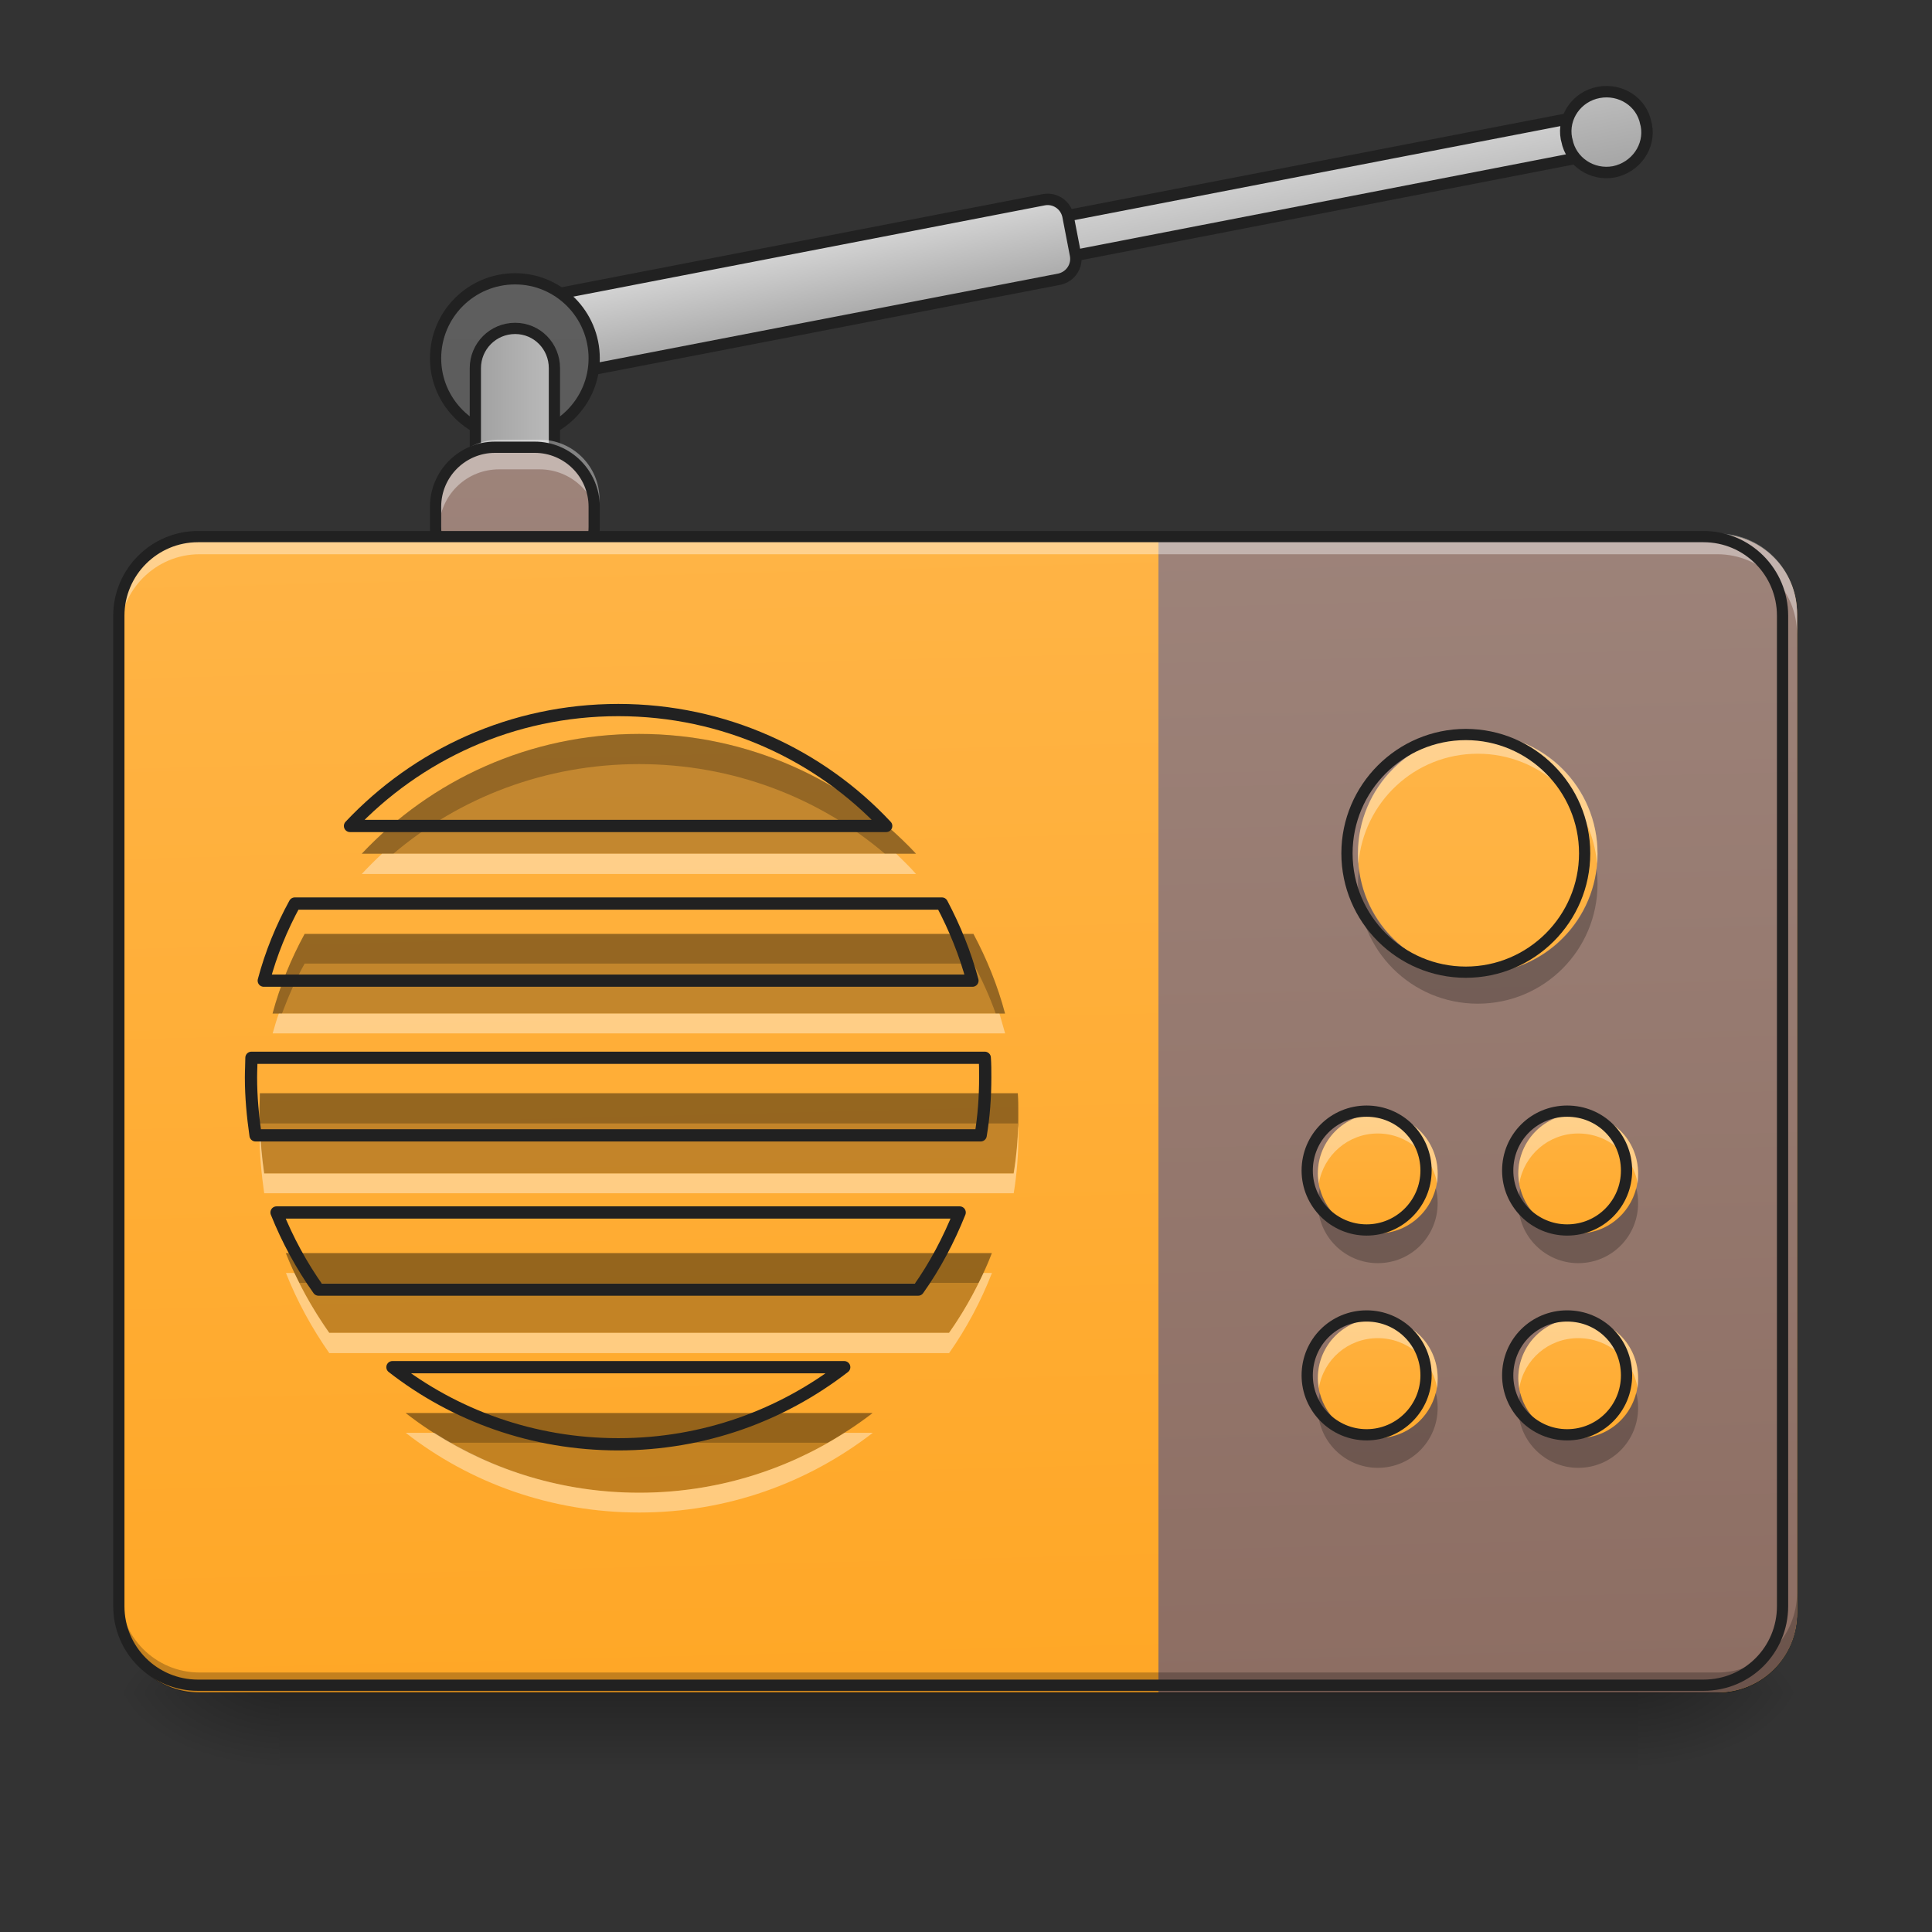 <svg height="16" viewBox="0 0 16 16" width="16" xmlns="http://www.w3.org/2000/svg" xmlns:xlink="http://www.w3.org/1999/xlink"><rect x="0" y="0" width="16" height="16" fill="#333333" stroke="none"/><linearGradient id="a" gradientUnits="userSpaceOnUse" x1="7.938" x2="7.938" y1="14.017" y2="14.678"><stop offset="0" stop-opacity=".275"/><stop offset="1" stop-opacity="0"/></linearGradient><linearGradient id="b"><stop offset="0" stop-opacity=".314"/><stop offset=".222" stop-opacity=".275"/><stop offset="1" stop-opacity="0"/></linearGradient><radialGradient id="c" cx="450.909" cy="189.579" gradientTransform="matrix(0 -.039 -.07 -0 26.727 31.798)" gradientUnits="userSpaceOnUse" r="21.167" xlink:href="#b"/><radialGradient id="d" cx="450.909" cy="189.579" gradientTransform="matrix(-0 .039 .07 0 -10.85 -3.764)" gradientUnits="userSpaceOnUse" r="21.167" xlink:href="#b"/><radialGradient id="e" cx="450.909" cy="189.579" gradientTransform="matrix(-0 -.039 .07 -0 -10.85 31.798)" gradientUnits="userSpaceOnUse" r="21.167" xlink:href="#b"/><radialGradient id="f" cx="450.909" cy="189.579" gradientTransform="matrix(0 .039 -.07 0 26.727 -3.764)" gradientUnits="userSpaceOnUse" r="21.167" xlink:href="#b"/><linearGradient id="g"><stop offset="0" stop-color="#9e9e9e"/><stop offset="1" stop-color="#e0e0e0"/></linearGradient><linearGradient id="h" gradientUnits="userSpaceOnUse" x1="354.542" x2="354.542" xlink:href="#g" y1="-94.583" y2="-136.917"/><linearGradient id="i" gradientUnits="userSpaceOnUse" x1="209.021" x2="209.021" xlink:href="#g" y1="-105.167" y2="-136.917"/><linearGradient id="j"><stop offset="0" stop-color="#9e9e9e"/><stop offset="1" stop-color="#bdbdbd"/></linearGradient><linearGradient id="k" gradientUnits="userSpaceOnUse" x1="428.625" x2="428.625" xlink:href="#j" y1="-105.167" y2="-131.625"/><linearGradient id="l" gradientUnits="userSpaceOnUse" x1="148.167" x2="148.167" y1="249.375" y2="-173.958"><stop offset="0" stop-color="#424242"/><stop offset="1" stop-color="#616161"/></linearGradient><linearGradient id="m" gradientUnits="userSpaceOnUse" x1="125.5" x2="149.667" xlink:href="#j" y1="-91.938" y2="-91.938"/><linearGradient id="n"><stop offset="0" stop-color="#8d6e63"/><stop offset="1" stop-color="#a1887f"/></linearGradient><linearGradient id="o" gradientUnits="userSpaceOnUse" x1="5.623" x2="5.623" xlink:href="#n" y1="13.769" y2="1.531"/><linearGradient id="p"><stop offset="0" stop-color="#ffa726"/><stop offset="1" stop-color="#ffb74d"/></linearGradient><linearGradient id="q" gradientTransform="matrix(.038 0 0 .109 -2.927 16.821)" gradientUnits="userSpaceOnUse" x1="306.917" x2="305.955" xlink:href="#p" y1="-25.792" y2="-135.329"/><linearGradient id="r" gradientTransform="matrix(.038 0 0 .109 -2.927 16.821)" gradientUnits="userSpaceOnUse" x1="306.917" x2="305.955" xlink:href="#n" y1="-25.792" y2="-135.329"/><linearGradient id="s" gradientUnits="userSpaceOnUse" x1="12.569" x2="12.569" xlink:href="#p" y1="14.017" y2="4.425"/><linearGradient id="t" gradientUnits="userSpaceOnUse" x1="11.411" x2="11.411" xlink:href="#p" y1="10.709" y2="8.394"/><linearGradient id="u" gradientUnits="userSpaceOnUse" x1="13.072" x2="13.072" xlink:href="#p" y1="10.709" y2="8.394"/><linearGradient id="v" gradientUnits="userSpaceOnUse" x1="11.411" x2="11.411" xlink:href="#p" y1="12.405" y2="10.089"/><linearGradient id="w" gradientUnits="userSpaceOnUse" x1="13.072" x2="13.072" xlink:href="#p" y1="12.405" y2="10.089"/><path d="m2.316 14.016h11.246v.664h-11.246zm0 0" fill="url(#a)"/><path d="m13.562 14.016h1.32v-.66h-1.32zm0 0" fill="url(#c)"/><path d="m2.316 14.016h-1.324v.664h1.324zm0 0" fill="url(#d)"/><path d="m2.316 14.016h-1.324v-.66h1.324zm0 0" fill="url(#e)"/><path d="m13.562 14.016h1.32v.664h-1.32zm0 0" fill="url(#f)"/><g stroke-width="3"><path d="m264.599-126.364 158.768.024c5.836.04 10.488 2.406 10.591 5.346-.02 2.918-4.758 5.236-10.594 5.196l-158.79.099c-5.836-.04-10.611-2.428-10.591-5.346s4.758-5.236 10.616-5.319zm0 0" fill="url(#h)" stroke="#212121" stroke-linecap="round" stroke-linejoin="round" transform="matrix(.031 -.006 .006 .031 .742 7.417)"/><path d="m142.852-131.628 137.561-.003c2.918.02 5.29 2.354 5.393 5.294l-.002 10.542c-.02 2.918-2.354 5.29-5.294 5.393l-137.684-.019c-2.918-.02-5.29-2.354-5.27-5.272l.025-10.665c.02-2.918 2.354-5.29 5.272-5.27zm0 0" fill="url(#i)" stroke="#212121" stroke-linecap="round" stroke-linejoin="round" transform="matrix(.031 -.006 .006 .031 .742 7.417)"/><path d="m428.639-131.61c5.836.04 10.602 4.586 10.584 10.298l.034.514c-.018 5.713-4.787 10.311-10.645 10.394-5.836-.04-10.58-4.709-10.562-10.421l-.034-.514c.018-5.713 4.787-10.311 10.623-10.271zm0 0" fill="url(#k)" stroke="#212121" stroke-linecap="round" stroke-linejoin="round" transform="matrix(.031 -.006 .006 .031 .742 7.417)"/><path d="m137.612-142.257c11.624 0 21.123 9.499 21.123 21.248 0 11.624-9.499 21.123-21.123 21.123-11.749 0-21.248-9.499-21.248-21.123 0-11.749 9.499-21.248 21.248-21.248zm0 0" fill="url(#l)" stroke="#212121" stroke-linecap="round" stroke-linejoin="round" transform="matrix(.031 0 0 .031 0 6.719)"/><path d="m137.612-129.008c5.874 0 10.499 4.75 10.499 10.624v52.87c0 5.874-4.625 10.624-10.499 10.624s-10.624-4.75-10.624-10.624v-52.87c0-5.874 4.75-10.624 10.624-10.624zm0 0" fill="url(#m)" stroke="#212121" stroke-linecap="round" stroke-linejoin="round" transform="matrix(.031 0 0 .031 0 6.719)"/></g><path d="m4.133 3.68h.332c.273 0 .496.223.496.496v.168c0 .273-.223.496-.496.496h-.332c-.273 0-.496-.223-.496-.496v-.168c0-.273.223-.496.496-.496zm0 0" fill="url(#o)"/><path d="m4.133 3.641c-.273 0-.496.219-.496.496v.164.043c.023-.258.234-.457.496-.457h.336c.258 0 .473.199.492.457 0-.016.004-.027.004-.043v-.164c0-.277-.223-.496-.496-.496zm0 0" fill="#fff" fill-opacity=".392"/><path d="m132.237-97.261h10.624c8.749 0 15.873 7.124 15.873 15.873v5.374c0 8.749-7.124 15.873-15.873 15.873h-10.624c-8.749 0-15.873-7.124-15.873-15.873v-5.374c0-8.749 7.124-15.873 15.873-15.873zm0 0" fill="none" stroke="#212121" stroke-linecap="round" stroke-linejoin="round" stroke-width="3" transform="matrix(.031 0 0 .031 0 6.719)"/><path d="m1.652 4.426h12.57c.367 0 .66.297.66.66v8.27c0 .367-.293.66-.66.66h-12.57c-.363 0-.66-.293-.66-.66v-8.27c0-.363.297-.66.66-.66zm0 0" fill="url(#q)"/><path d="m9.594 4.426v9.59h4.629c.367 0 .66-.293.66-.66v-8.27c0-.367-.293-.66-.66-.66zm0 0" fill="url(#r)"/><path d="m1.652 14.023c-.363 0-.66-.297-.66-.66v-.172c0 .363.297.66.66.66h12.57c.367 0 .66-.297.66-.66v.172c0 .363-.293.66-.66.66zm0 0" fill-opacity=".235"/><path d="m1.652 4.418c-.363 0-.66.297-.66.66v.172c0-.363.297-.66.66-.66h12.57c.367 0 .66.297.66.66v-.172c0-.363-.293-.66-.66-.66zm0 0" fill="#fff" fill-opacity=".392"/><path d="m52.87-73.389h402.212c11.749 0 21.123 9.499 21.123 21.123v264.6c0 11.749-9.374 21.123-21.123 21.123h-402.212c-11.624 0-21.123-9.374-21.123-21.123v-264.6c0-11.624 9.499-21.123 21.123-21.123zm0 0" fill="none" stroke="#212121" stroke-linecap="round" stroke-width="3" transform="matrix(.031 0 0 .031 0 6.719)"/><path d="m5.293 6.078c-.91 0-1.723.383-2.297.992h4.59c-.57-.609-1.387-.992-2.293-.992zm-2.77 1.656c-.113.207-.203.426-.266.66h6.066c-.062-.234-.152-.453-.262-.66zm-.371 1.32c0 .055-.004.109-.004.168 0 .168.016.332.039.496h6.207c.027-.164.039-.328.039-.496 0-.059 0-.113-.004-.168zm.215 1.324c.094.234.215.457.359.66h5.133c.145-.203.262-.426.355-.66zm.992 1.324c.531.414 1.203.66 1.934.66s1.398-.246 1.934-.66zm0 0" fill-opacity=".235"/><path d="m12.238 6.078c.547 0 .992.445.992.992 0 .547-.445.992-.992.992s-.992-.445-.992-.992c0-.547.445-.992.992-.992zm0 0" fill="url(#s)"/><path d="m12.238 6.078c-.551 0-.992.441-.992.992 0 .027 0 .055.004.082.043-.508.465-.91.988-.91.523 0 .945.402.988.91.004-.027.004-.055.004-.082 0-.551-.441-.992-.992-.992zm0 0" fill="#fff" fill-opacity=".392"/><path d="m11.254 7.195c-.004.039-.008.082-.008.125 0 .547.441.992.992.992s.992-.445.992-.992c0-.043-.004-.086-.008-.125-.059.492-.477.867-.984.867-.508 0-.926-.375-.984-.867zm0 0" fill-opacity=".235"/><path d="m391.588-20.519c17.498 0 31.747 14.249 31.747 31.747s-14.249 31.747-31.747 31.747-31.747-14.249-31.747-31.747 14.249-31.747 31.747-31.747zm0 0" fill="none" stroke="#212121" stroke-linecap="round" stroke-linejoin="round" stroke-width="3" transform="matrix(.031 0 0 .031 0 6.719)"/><path d="m11.41 9.223c.273 0 .496.219.496.496 0 .273-.223.496-.496.496-.273 0-.496-.223-.496-.496 0-.277.223-.496.496-.496zm0 0" fill="url(#t)"/><path d="m11.41 9.223c-.273 0-.496.219-.496.496 0 .027.004.055.008.082.039-.234.242-.414.488-.414s.449.18.492.414c.004-.027.004-.055.004-.082 0-.277-.219-.496-.496-.496zm0 0" fill="#fff" fill-opacity=".392"/><path d="m10.93 9.84c-.008.039-.016.082-.016.125 0 .273.223.496.496.496.277 0 .496-.223.496-.496 0-.043-.004-.086-.016-.125-.055.215-.246.375-.48.375-.23 0-.426-.16-.48-.375zm0 0" fill-opacity=".235"/><path d="m365.09 80.097c8.749 0 15.873 6.999 15.873 15.873 0 8.749-7.124 15.873-15.873 15.873-8.749 0-15.873-7.124-15.873-15.873 0-8.874 7.124-15.873 15.873-15.873zm0 0" fill="none" stroke="#212121" stroke-linecap="round" stroke-linejoin="round" stroke-width="3" transform="matrix(.031 0 0 .031 0 6.719)"/><path d="m13.07 9.223c.277 0 .496.219.496.496 0 .273-.219.496-.496.496-.273 0-.496-.223-.496-.496 0-.277.223-.496.496-.496zm0 0" fill="url(#u)"/><path d="m13.07 9.223c-.273 0-.496.219-.496.496 0 .027.004.055.008.082.039-.234.242-.414.488-.414.25 0 .453.18.492.414.004-.027.004-.055.004-.082 0-.277-.219-.496-.496-.496zm0 0" fill="#fff" fill-opacity=".392"/><path d="m12.59 9.84c-.008.039-.016.082-.016.125 0 .273.223.496.496.496.277 0 .496-.223.496-.496 0-.043-.004-.086-.016-.125-.055.215-.246.375-.48.375-.23 0-.426-.16-.48-.375zm0 0" fill-opacity=".235"/><path d="m365.072 80.097c8.874 0 15.873 6.999 15.873 15.873 0 8.749-6.999 15.873-15.873 15.873-8.749 0-15.873-7.124-15.873-15.873 0-8.874 7.124-15.873 15.873-15.873zm0 0" fill="none" stroke="#212121" stroke-linecap="round" stroke-linejoin="round" stroke-width="3" transform="matrix(.031 0 0 .031 1.661 6.719)"/><path d="m11.41 10.918c.273 0 .496.219.496.496 0 .273-.223.496-.496.496-.273 0-.496-.223-.496-.496 0-.277.223-.496.496-.496zm0 0" fill="url(#v)"/><path d="m11.41 10.918c-.273 0-.496.219-.496.496 0 .027.004.055.008.082.039-.238.242-.414.488-.414s.449.176.492.414c.004-.027.004-.055.004-.082 0-.277-.219-.496-.496-.496zm0 0" fill="#fff" fill-opacity=".392"/><path d="m10.93 11.535c-.008.039-.016.082-.016.125 0 .273.223.496.496.496.277 0 .496-.223.496-.496 0-.043-.004-.086-.016-.125-.055.215-.246.375-.48.375-.23 0-.426-.16-.48-.375zm0 0" fill-opacity=".235"/><path d="m365.09 80.102c8.749 0 15.873 6.999 15.873 15.873 0 8.749-7.124 15.873-15.873 15.873-8.749 0-15.873-7.124-15.873-15.873 0-8.874 7.124-15.873 15.873-15.873zm0 0" fill="none" stroke="#212121" stroke-linecap="round" stroke-linejoin="round" stroke-width="3" transform="matrix(.031 0 0 .031 0 8.415)"/><path d="m13.07 10.918c.277 0 .496.219.496.496 0 .273-.219.496-.496.496-.273 0-.496-.223-.496-.496 0-.277.223-.496.496-.496zm0 0" fill="url(#w)"/><path d="m13.07 10.918c-.273 0-.496.219-.496.496 0 .027.004.055.008.082.039-.238.242-.414.488-.414.25 0 .453.176.492.414.004-.027.004-.055.004-.082 0-.277-.219-.496-.496-.496zm0 0" fill="#fff" fill-opacity=".392"/><path d="m12.59 11.535c-.008.039-.016.082-.016.125 0 .273.223.496.496.496.277 0 .496-.223.496-.496 0-.043-.004-.086-.016-.125-.055.215-.246.375-.48.375-.23 0-.426-.16-.48-.375zm0 0" fill-opacity=".235"/><path d="m365.072 80.102c8.874 0 15.873 6.999 15.873 15.873 0 8.749-6.999 15.873-15.873 15.873-8.749 0-15.873-7.124-15.873-15.873 0-8.874 7.124-15.873 15.873-15.873zm0 0" fill="none" stroke="#212121" stroke-linecap="round" stroke-linejoin="round" stroke-width="3" transform="matrix(.031 0 0 .031 1.661 8.415)"/><path d="m5.293 6.078c-.91 0-1.723.383-2.297.992h.262c.547-.465 1.258-.742 2.035-.742.777 0 1.488.277 2.035.742h.258c-.57-.609-1.387-.992-2.293-.992zm-2.77 1.656c-.113.207-.203.426-.266.66h.078c.055-.145.113-.281.188-.414h5.539c.07.133.133.27.184.414h.078c-.062-.234-.152-.453-.262-.66zm-.371 1.32c0 .055-.004.109-.004.168 0 .039.004.082.004.121 0-.012 0-.027 0-.039h6.277c0 .012 0 .027.004.039 0-.039 0-.082 0-.121 0-.059 0-.113-.004-.168zm.215 1.324c.035.086.07.168.113.246h5.625c.039-.078.078-.16.109-.246zm.992 1.324c.117.09.238.172.371.246h3.125c.129-.074.254-.156.371-.246zm0 0" fill-opacity=".235"/><path d="m3.164 7.07c-.059.055-.113.109-.168.168h4.59c-.051-.059-.109-.113-.164-.168zm-.855 1.324c-.02.055-.035.109-.051.164h6.066c-.016-.055-.031-.109-.047-.164zm-.156.906c-.004.027-.004.059-.004.086 0 .168.016.336.039.496h6.207c.027-.16.039-.328.039-.496 0-.027 0-.059 0-.086-.004.141-.016.281-.039.418h-6.207c-.02-.137-.031-.277-.035-.418zm.215 1.242c.094.238.215.457.359.664h5.133c.145-.207.262-.426.355-.664h-.07c-.082.176-.176.34-.285.496h-5.133c-.109-.156-.207-.32-.289-.496zm.992 1.324c.531.414 1.203.66 1.934.66s1.398-.246 1.934-.66h-.234c-.488.312-1.074.496-1.699.496-.629 0-1.211-.184-1.699-.496zm0 0" fill="#fff" fill-opacity=".392"/><path d="m640.096 735.048c-110.068 0-208.327 46.295-277.769 119.989h555.065c-68.97-73.694-167.701-119.989-277.296-119.989zm-334.929 200.296c-13.699 25.037-24.565 51.491-32.123 79.835h733.631c-7.558-28.344-18.423-54.798-31.651-79.835zm-44.878 159.67c0 6.614-.472 13.227-.472 20.313 0 20.313 1.89 40.154 4.724 59.994h750.637c3.307-19.841 4.724-39.681 4.724-59.994 0-7.086 0-13.699-.472-20.313zm25.982 160.142c11.338 28.344 25.982 55.27 43.46 79.835h620.728c17.479-24.565 31.651-51.491 42.988-79.835zm119.989 160.142c64.246 50.074 145.498 79.835 233.836 79.835 88.338 0 169.118-29.761 233.836-79.835zm0 0" fill="none" stroke="#212121" stroke-linecap="round" stroke-linejoin="round" stroke-width="12.673" transform="scale(.008)"/></svg>